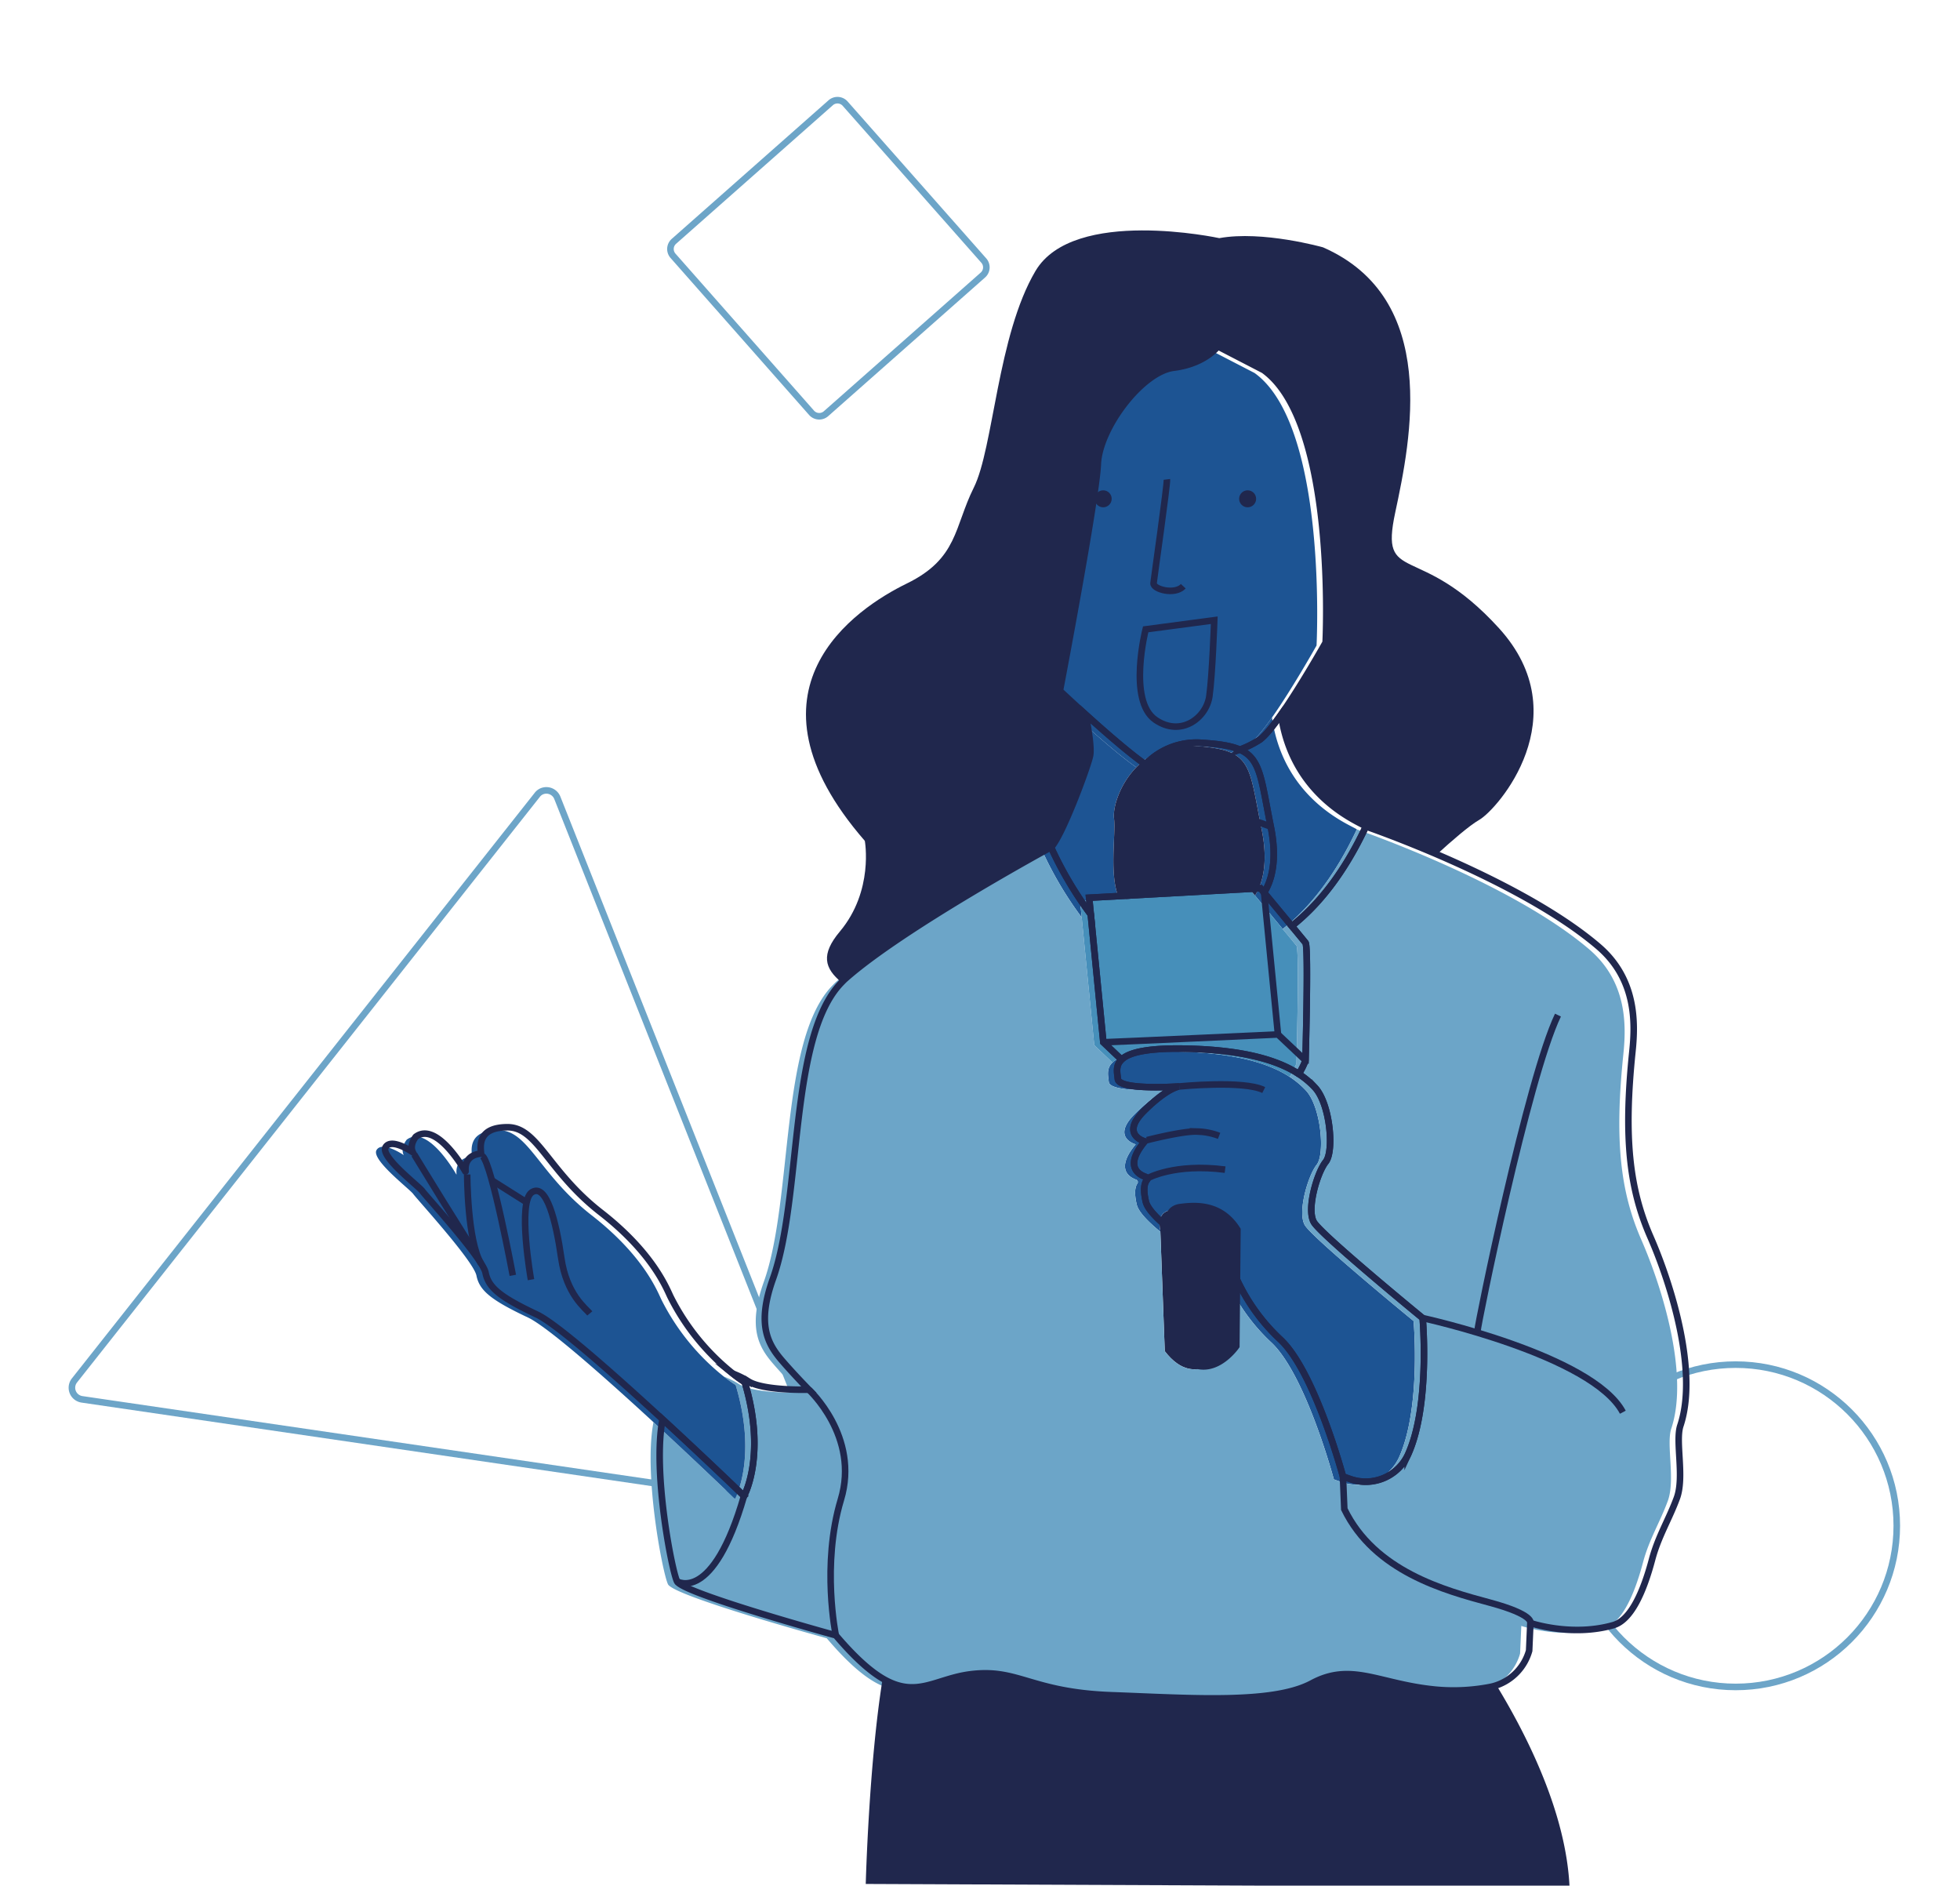 <svg id="Layer_1" data-name="Layer 1" xmlns="http://www.w3.org/2000/svg" viewBox="0 0 537.398 516.878"><defs><style>.cls-1,.cls-6{fill:none;stroke-miterlimit:10;stroke-width:1.8px;}.cls-1{stroke:#6da5c8;}.cls-2{fill:#20274d;}.cls-3{fill:#1d5493;}.cls-4{fill:#6ca5c8;}.cls-5{fill:#468fba;}.cls-6{stroke:#20274d;}</style></defs><path class="cls-1" d="M184.764,66.163l43-37.998a2.809,2.809,0,0,1,3.977.26l37.998,43a2.809,2.809,0,0,1-.26,3.977l-43,37.998a2.809,2.809,0,0,1-3.977-.26L184.544,70.135A2.807,2.807,0,0,1,184.764,66.163Z"/><path class="cls-1" d="M147.277,217.922,20.421,378.388a3.213,3.213,0,0,0,.526,4.531,3.327,3.327,0,0,0,1.527.658l202.377,29.643a3.213,3.213,0,0,0,3.662-2.711,3.04,3.04,0,0,0-.227-1.662l-75.475-190.151a3.242,3.242,0,0,0-4.188-1.82A3.145,3.145,0,0,0,147.277,217.922Z"/><circle class="cls-1" cx="475.89" cy="418.236" r="44.176"/><path class="cls-2" d="M321.133,331.685c-4.43.591-2.998,5.539-2.998,5.539l.015.413,1.21,32.737c8.86,11.518,17.129-.591,17.129-.591l.169-18.239.126-13.657C332.355,330.799,325.563,331.094,321.133,331.685Z"/><path class="cls-3" d="M387.582,362.104S359.821,339.364,357.754,335.82c-2.067-3.544.886-13.585,3.249-16.539,2.363-2.953,1.181-15.948-2.953-20.378a23.726,23.726,0,0,0-4.44-3.718c-5.165-3.372-13.934-6.483-30.114-6.914-11.667-.311-16.529,1.099-18.479,2.978-1.752,1.688-1.153,3.754-1.013,5.292.295,3.249,16.834,2.067,16.834,2.067s-3.249.295-9.746,6.793c-6.497,6.497.295,8.269.295,8.269-5.46,6.552-2.037,8.905.117,9.686a.709.709,0,0,1,.349,1.067c-.552.779-.976,2.405-.171,5.786.47,1.976,3.103,4.672,6.468,7.428l-.015-.413s-1.432-4.948,2.998-5.539c4.43-.591,11.223-.886,15.653,6.202l-.126,13.657a52.937,52.937,0,0,0,11.94,16.467c9.451,8.86,17.129,37.507,17.129,37.507l1.892.676a12.841,12.841,0,0,0,16.065-6.935C389.692,385.64,387.582,362.104,387.582,362.104Z"/><path class="cls-3" d="M296.135,246.879l10.705-.592c-2.824-6.275-.859-17.637-1.395-21.926-.368-2.941,1.486-9.279,6.107-14.031-4.354-3.02-11.237-9.04-16.424-13.728.833,4.057,1.729,9.373,1.223,11.521-.866,3.681-7.676,21.912-10.658,24.921a99.674,99.674,0,0,0,10.892,18.418Z"/><path class="cls-3" d="M342.902,203.577a28.887,28.887,0,0,1-5.43,2.717c5.739,2.531,5.834,8.12,8.461,21.1,1.861,9.197.234,14.791-1.829,18.078,1.622,1.959,4.942,5.971,7.587,9.171,7.235-5.709,14.271-14.388,20.327-27.289-1.185-1.043-19.998-7.748-23.263-30.665C346.497,199.9,344.386,202.525,342.902,203.577Z"/><path class="cls-4" d="M450.026,339.85c-5.748-13.138-7.39-27.098-4.927-50.911.804-7.771,1.098-19.778-9.378-28.724-12.007-10.255-30.319-19.251-44.234-25.227-11.145-4.786-19.47-7.634-19.47-7.634-6.056,12.901-13.092,21.581-20.327,27.289,1.913,2.316,3.471,4.205,3.769,4.578.459.574.431,9.413.304,17.695q-.01.672-.021,1.336c-.114,6.83-.283,12.942-.283,13.229a19.632,19.632,0,0,1-1.85,3.704,23.726,23.726,0,0,1,4.44,3.718c4.135,4.43,5.316,17.425,2.953,20.378-2.363,2.953-5.316,12.995-3.249,16.539,2.067,3.544,29.828,26.285,29.828,26.285s2.161,24.1-4.116,37.637a12.719,12.719,0,0,1-15.837,6.456l-1.902-.679s-7.679-28.647-17.129-37.507A52.937,52.937,0,0,1,336.659,351.544l-.169,18.239s-8.269,12.109-17.129.591l-1.21-32.737c-3.365-2.756-5.998-5.452-6.468-7.428-.805-3.381-.381-5.006.171-5.786a.709.709,0,0,0-.349-1.067c-2.154-.781-5.577-3.134-.117-9.686,0,0-6.793-1.772-.295-8.269,6.497-6.497,9.746-6.793,9.746-6.793s-16.539,1.181-16.834-2.067c-.14-1.537-.739-3.604,1.013-5.292l-4.985-4.747-.391-3.979-1.442-14.657-1.613-16.403a99.674,99.674,0,0,1-10.892-18.418s-40.952,22.228-56.553,36.188c-.303.271-.586.575-.874.869-14.56,14.857-10.781,58.699-18.833,81.245-4.483,12.551-1.423,17.883,2.542,22.471,3.298,3.817,7.311,7.911,7.311,7.911s-12.411.363-16.573-2.273a22.685,22.685,0,0,0-4.245-2.116,36.438,36.438,0,0,0,3.238,2.318c6.04,20.134-.201,31.208-.201,31.208s-10.332-9.974-22.331-21.025c-2.773,14.225,2.529,41.537,3.981,44.443,1.642,3.285,43.52,14.78,43.52,14.78,5.183,6.084,9.311,9.746,12.849,11.839,9.356,5.532,14.569.028,24.102-1.164,13.138-1.642,16.423,4.927,38.594,5.748,22.171.821,44.342,2.463,55.016-3.285,10.675-5.748,18.065,0,32.846,1.642a52.81,52.81,0,0,0,15.989-.621,13.678,13.678,0,0,0,1.745-.468,14.029,14.029,0,0,0,8.963-9.486l.335-7.584s11.245,3.875,22.741.591c4.808-1.374,8.246-9.014,10.632-18.015,1.66-6.26,4.669-11.043,6.793-16.834s-.476-15.544.957-19.843C463.164,376.801,455.774,352.988,450.026,339.85Z"/><path class="cls-5" d="M355.46,259.221c-.298-.373-1.856-2.262-3.769-4.578-2.644-3.201-5.964-7.212-7.587-9.171-.612-.739-.985-1.19-.985-1.19l-36.279,2.006-10.705.592.451,4.582,1.613,16.403,1.442,14.657.391,3.979,4.985,4.747c1.95-1.879,6.812-3.289,18.479-2.978,16.18.432,24.949,3.542,30.114,6.914a19.632,19.632,0,0,0,1.85-3.704c0-.287.169-6.399.283-13.229q.011-.665.021-1.336C355.891,268.634,355.919,259.794,355.46,259.221Z"/><path class="cls-3" d="M343.985,102.247,331.427,95.752s-3.464,4.763-12.125,5.846c-8.661,1.083-20.353,16.455-20.786,26.415-.433,9.96-10.393,62.14-10.393,62.14s2.994,2.825,7.004,6.45c5.187,4.688,12.069,10.709,16.424,13.728a19.411,19.411,0,0,1,15.761-5.888c4.649.31,7.857.835,10.159,1.851a28.887,28.887,0,0,0,5.43-2.717c1.484-1.051,3.595-3.676,5.853-6.888,5.649-8.034,12.221-19.747,12.221-19.747S364.12,116.754,343.985,102.247Z"/><path class="cls-2" d="M345.933,227.393c-2.627-12.98-2.722-18.569-8.461-21.1-2.302-1.015-5.51-1.541-10.159-1.851a19.411,19.411,0,0,0-15.761,5.888c-4.62,4.753-6.474,11.09-6.107,14.031.536,4.289-1.43,15.651,1.395,21.926l36.279-2.006s.374.451.985,1.19C346.167,242.184,347.794,236.59,345.933,227.393Z"/><path class="cls-3" d="M201.706,379.656a36.438,36.438,0,0,1-3.238-2.318,63.053,63.053,0,0,1-17.097-21.038c-1.007-2.013-4.631-11.879-19.127-23.154-14.496-11.275-17.315-23.355-25.57-23.355s-7.45,5.235-7.248,7.248c0,0-4.699,0-4.25,4.827.004.048-.05.08-.074.038-.913-1.581-8.135-13.638-13.595-9.495,0,0-1.812,2.215-.805,4.228,0,0-5.839-4.027-7.45-1.409-1.611,2.617,9.06,10.671,10.067,12.08s16.51,18.322,17.315,22.349c.805,4.027,3.825,6.644,14.094,11.476,5.429,2.555,20.987,16.308,34.447,28.706,11.999,11.051,22.331,21.025,22.331,21.025S207.747,399.79,201.706,379.656Z"/><path class="cls-6" d="M290.612,189.352s-9.409,43.112-26.305,41.503"/><path class="cls-6" d="M302.52,285.701c4.429-.135,47.876-2.147,47.876-2.147l7.552,7.127"/><line class="cls-6" x1="350.397" y1="283.555" x2="346.592" y2="244.671"/><path class="cls-6" d="M307.352,230.051s12.544-14.559,41.07-3.458"/><path class="cls-6" d="M314.638,322.967s7.297-4.158,21.263-2.354"/><path class="cls-6" d="M314.481,312.532c.314-.078,10.043-2.589,13.888-2.354a17.882,17.882,0,0,1,5.885,1.177"/><path class="cls-6" d="M323.326,297.808s17.675-1.752,23.167.994"/><path class="cls-6" d="M419.604,444.883s1.158-2.278-11.175-5.598-31.542-8.538-39.843-25.613l-.37-8.953"/><path class="cls-6" d="M390.071,361.304s46.58,10.152,54.881,25.805"/><path class="cls-6" d="M405.109,364.816c0-1.66,13.755-69.251,22.056-86.564"/><path class="cls-6" d="M229.164,448.261s-3.996-19.312,1.394-37.199c5.218-17.313-8.784-30.134-8.784-30.134"/><path class="cls-6" d="M185.644,433.48s9.808,6.177,18.349-23.417"/><path class="cls-2" d="M392.571,463.041c-14.781-1.642-22.171-7.39-32.846-1.642-10.675,5.748-32.846,4.106-55.016,3.285-22.171-.821-25.455-7.39-38.594-5.748-9.533,1.192-14.746,6.696-24.102,1.164-3.795,23.474-4.638,56.316-4.638,56.316l192.968.821c-.925-19.878-11.218-40.796-20.039-55.284a13.676,13.676,0,0,1-1.745.468A52.81,52.81,0,0,1,392.571,463.041Z"/><path class="cls-2" d="M323.621,330.885c-4.43.591-2.998,5.539-2.998,5.539l.015.413,1.21,32.737c8.86,11.518,17.129-.591,17.129-.591l.169-18.239.126-13.657C334.844,329.999,328.051,330.294,323.621,330.885Z"/><path class="cls-6" d="M390.071,361.304s-27.761-22.741-29.828-26.285c-2.067-3.544.886-13.585,3.249-16.539,2.363-2.953,1.181-15.948-2.953-20.378a23.726,23.726,0,0,0-4.44-3.718c-5.165-3.372-13.934-6.483-30.114-6.914-11.667-.311-16.529,1.099-18.479,2.978-1.752,1.688-1.153,3.754-1.013,5.292.295,3.249,16.834,2.067,16.834,2.067s-3.249.295-9.746,6.793c-6.497,6.497.295,8.269.295,8.269-5.46,6.552-2.037,8.905.117,9.686a.709.709,0,0,1,.349,1.067c-.552.779-.976,2.405-.171,5.786.47,1.976,3.103,4.672,6.468,7.428l-.015-.413s-1.432-4.948,2.998-5.539c4.43-.591,11.223-.886,15.653,6.202l-.126,13.657a52.937,52.937,0,0,0,11.94,16.467c9.451,8.86,17.129,37.507,17.129,37.507l1.892.676a12.841,12.841,0,0,0,16.065-6.935C392.181,384.839,390.071,361.304,390.071,361.304Z"/><path class="cls-2" d="M288.181,232.244c2.982-3.009,9.792-21.24,10.658-24.921.505-2.148-.39-7.464-1.223-11.521-4.01-3.625-7.004-6.45-7.004-6.45s9.96-52.18,10.393-62.14c.433-9.96,12.125-25.332,20.786-26.415,8.661-1.083,12.125-5.846,12.125-5.846l12.558,6.495c20.136,14.507,16.991,74.695,16.991,74.695s-6.572,11.713-12.221,19.747c3.265,22.917,22.078,29.622,23.263,30.665,0,0,8.325,2.849,19.47,7.634,3.956-3.613,8.881-7.897,11.602-9.452,5.039-2.88,27.357-28.436,5.399-52.553s-32.756-11.518-28.436-31.676C386.861,120.349,394.779,81.834,362.744,67.796c0,0-16.558-4.679-28.436-2.52,0,0-39.955-8.639-50.394,8.999-10.439,17.638-11.519,48.594-16.918,59.392s-4.319,19.438-18.358,26.277-47.514,29.156-11.519,70.551c0,0,2.52,13.678-6.839,24.837-5.277,6.292-4.258,10.067.473,13.969.288-.294.571-.598.874-.869C247.229,254.472,288.181,232.244,288.181,232.244Z"/><path class="cls-6" d="M298.623,246.079l10.705-.592c-2.824-6.275-.859-17.637-1.395-21.926-.368-2.941,1.486-9.279,6.107-14.031-4.354-3.02-11.237-9.04-16.424-13.728.834,4.057,1.729,9.373,1.223,11.521-.866,3.681-7.676,21.912-10.658,24.921a99.674,99.674,0,0,0,10.892,18.418Z"/><path class="cls-6" d="M345.39,202.776a28.887,28.887,0,0,1-5.43,2.717c5.739,2.531,5.834,8.12,8.461,21.1,1.861,9.197.234,14.791-1.829,18.078,1.622,1.959,4.942,5.971,7.587,9.171,7.235-5.709,14.271-14.388,20.327-27.289-1.185-1.043-19.998-7.748-23.263-30.665C348.985,199.1,346.874,201.725,345.39,202.776Z"/><path class="cls-6" d="M452.514,339.05c-5.748-13.138-7.39-27.098-4.927-50.911.804-7.771,1.098-19.778-9.378-28.724-12.007-10.255-30.319-19.251-44.234-25.227-11.145-4.786-19.47-7.634-19.47-7.634-6.056,12.901-13.092,21.581-20.327,27.289,1.913,2.316,3.471,4.205,3.769,4.578.459.574.431,9.413.304,17.695q-.01.672-.021,1.336c-.114,6.83-.283,12.942-.283,13.229a19.631,19.631,0,0,1-1.85,3.704,23.726,23.726,0,0,1,4.44,3.718c4.135,4.43,5.316,17.425,2.953,20.378-2.363,2.953-5.316,12.995-3.249,16.539,2.067,3.544,29.828,26.285,29.828,26.285s2.161,24.1-4.116,37.637a12.719,12.719,0,0,1-15.837,6.456l-1.902-.679s-7.679-28.647-17.129-37.507a52.937,52.937,0,0,1-11.94-16.467l-.169,18.239s-8.269,12.109-17.129.591l-1.21-32.737c-3.365-2.756-5.998-5.452-6.468-7.428-.805-3.381-.381-5.006.171-5.786a.709.709,0,0,0-.349-1.067c-2.154-.781-5.577-3.134-.117-9.686,0,0-6.793-1.772-.295-8.269,6.497-6.497,9.746-6.793,9.746-6.793s-16.539,1.181-16.834-2.067c-.14-1.537-.739-3.604,1.013-5.292l-4.985-4.747-.391-3.979-1.442-14.657-1.613-16.403a99.674,99.674,0,0,1-10.892-18.418s-40.952,22.228-56.553,36.188c-.303.271-.586.575-.874.869-14.56,14.857-10.781,58.699-18.833,81.245-4.483,12.551-1.423,17.883,2.542,22.471,3.298,3.817,7.311,7.911,7.311,7.911s-12.411.363-16.573-2.273a22.687,22.687,0,0,0-4.245-2.116,36.437,36.437,0,0,0,3.238,2.318c6.04,20.134-.201,31.208-.201,31.208s-10.332-9.974-22.331-21.025c-2.773,14.225,2.529,41.537,3.981,44.443,1.642,3.285,43.52,14.78,43.52,14.78,5.183,6.084,9.311,9.746,12.849,11.839,9.356,5.532,14.569.028,24.102-1.164,13.138-1.642,16.423,4.927,38.594,5.748,22.171.821,44.342,2.463,55.016-3.285,10.675-5.748,18.065,0,32.846,1.642a52.81,52.81,0,0,0,15.989-.621,13.676,13.676,0,0,0,1.745-.468,14.029,14.029,0,0,0,8.963-9.486l.335-7.584s11.245,3.875,22.741.591c4.808-1.374,8.246-9.014,10.632-18.015,1.66-6.26,4.669-11.043,6.793-16.834s-.476-15.544.957-19.843C465.652,376.001,458.262,352.188,452.514,339.05Z"/><path class="cls-6" d="M357.948,258.421c-.298-.373-1.856-2.262-3.769-4.578-2.644-3.201-5.964-7.212-7.587-9.171-.612-.739-.985-1.19-.985-1.19l-36.279,2.006-10.705.592.451,4.582,1.613,16.403,1.442,14.657.391,3.979,4.985,4.747c1.95-1.879,6.812-3.289,18.479-2.978,16.18.432,24.949,3.542,30.114,6.914a19.631,19.631,0,0,0,1.85-3.704c0-.287.169-6.399.283-13.229q.011-.665.021-1.336C358.379,267.834,358.407,258.994,357.948,258.421Z"/><path class="cls-6" d="M346.473,101.447l-12.558-6.495s-3.464,4.763-12.125,5.846c-8.661,1.083-20.353,16.455-20.786,26.415-.433,9.96-10.393,62.14-10.393,62.14s2.994,2.825,7.004,6.45c5.187,4.688,12.069,10.709,16.424,13.728a19.411,19.411,0,0,1,15.761-5.888c4.649.31,7.857.835,10.159,1.851a28.887,28.887,0,0,0,5.43-2.717c1.484-1.051,3.595-3.676,5.853-6.888,5.649-8.034,12.221-19.747,12.221-19.747S366.609,115.954,346.473,101.447Z"/><path class="cls-6" d="M348.421,226.593c-2.627-12.98-2.722-18.569-8.461-21.1-2.302-1.015-5.51-1.541-10.159-1.851a19.411,19.411,0,0,0-15.761,5.888c-4.62,4.753-6.474,11.09-6.107,14.031.536,4.289-1.43,15.651,1.395,21.926l36.279-2.006s.374.451.985,1.19C348.655,241.384,350.283,235.79,348.421,226.593Z"/><path class="cls-6" d="M204.195,378.856a36.437,36.437,0,0,1-3.238-2.318,63.053,63.053,0,0,1-17.097-21.038c-1.007-2.013-4.631-11.879-19.127-23.154-14.496-11.275-17.315-23.355-25.57-23.355s-7.45,5.235-7.248,7.248c0,0-4.699,0-4.25,4.827.004.048-.05.08-.074.038-.913-1.581-8.135-13.638-13.595-9.495,0,0-1.812,2.215-.805,4.228,0,0-5.839-4.027-7.45-1.409-1.611,2.617,9.06,10.671,10.067,12.08s16.51,18.322,17.315,22.349c.805,4.027,3.825,6.644,14.094,11.476,5.429,2.555,20.987,16.308,34.447,28.706,11.999,11.051,22.331,21.025,22.331,21.025S210.235,398.99,204.195,378.856Z"/><path class="cls-6" d="M161.715,360.023c-1.186-1.423-6.403-5.218-7.826-15.178s-4.032-20.633-8.063-18.024-.237,23.953-.237,23.953"/><path class="cls-6" d="M140.607,349.588s-5.663-30.274-8.286-32.687"/><path class="cls-6" d="M128.093,321.934s.029,18.29,3.824,24.456"/><path class="cls-6" d="M130.172,342.947c-.711-.474-16.576-26.449-16.576-26.449"/><line class="cls-6" x1="134.915" y1="323.585" x2="144.165" y2="329.429"/><path class="cls-6" d="M321.849,369.573s6.707-10.131,17.129-.591"/><path class="cls-6" d="M319.946,131.406c.166,1.331-3.495,26.792-3.661,28.456s5.824,3.328,8.154.832"/><path class="cls-6" d="M363.464,176.142c.415,1.359.581,35.473-4.245,37.636"/><path class="cls-6" d="M332.926,170.013l-18.804,2.496s-4.967,19.527,2.663,24.795c6.989,4.826,13.978-.499,14.81-6.49S332.926,170.013,332.926,170.013Z"/><circle class="cls-2" cx="342.079" cy="136.731" r="2.33"/><circle class="cls-2" cx="302.474" cy="136.731" r="2.33"/></svg>